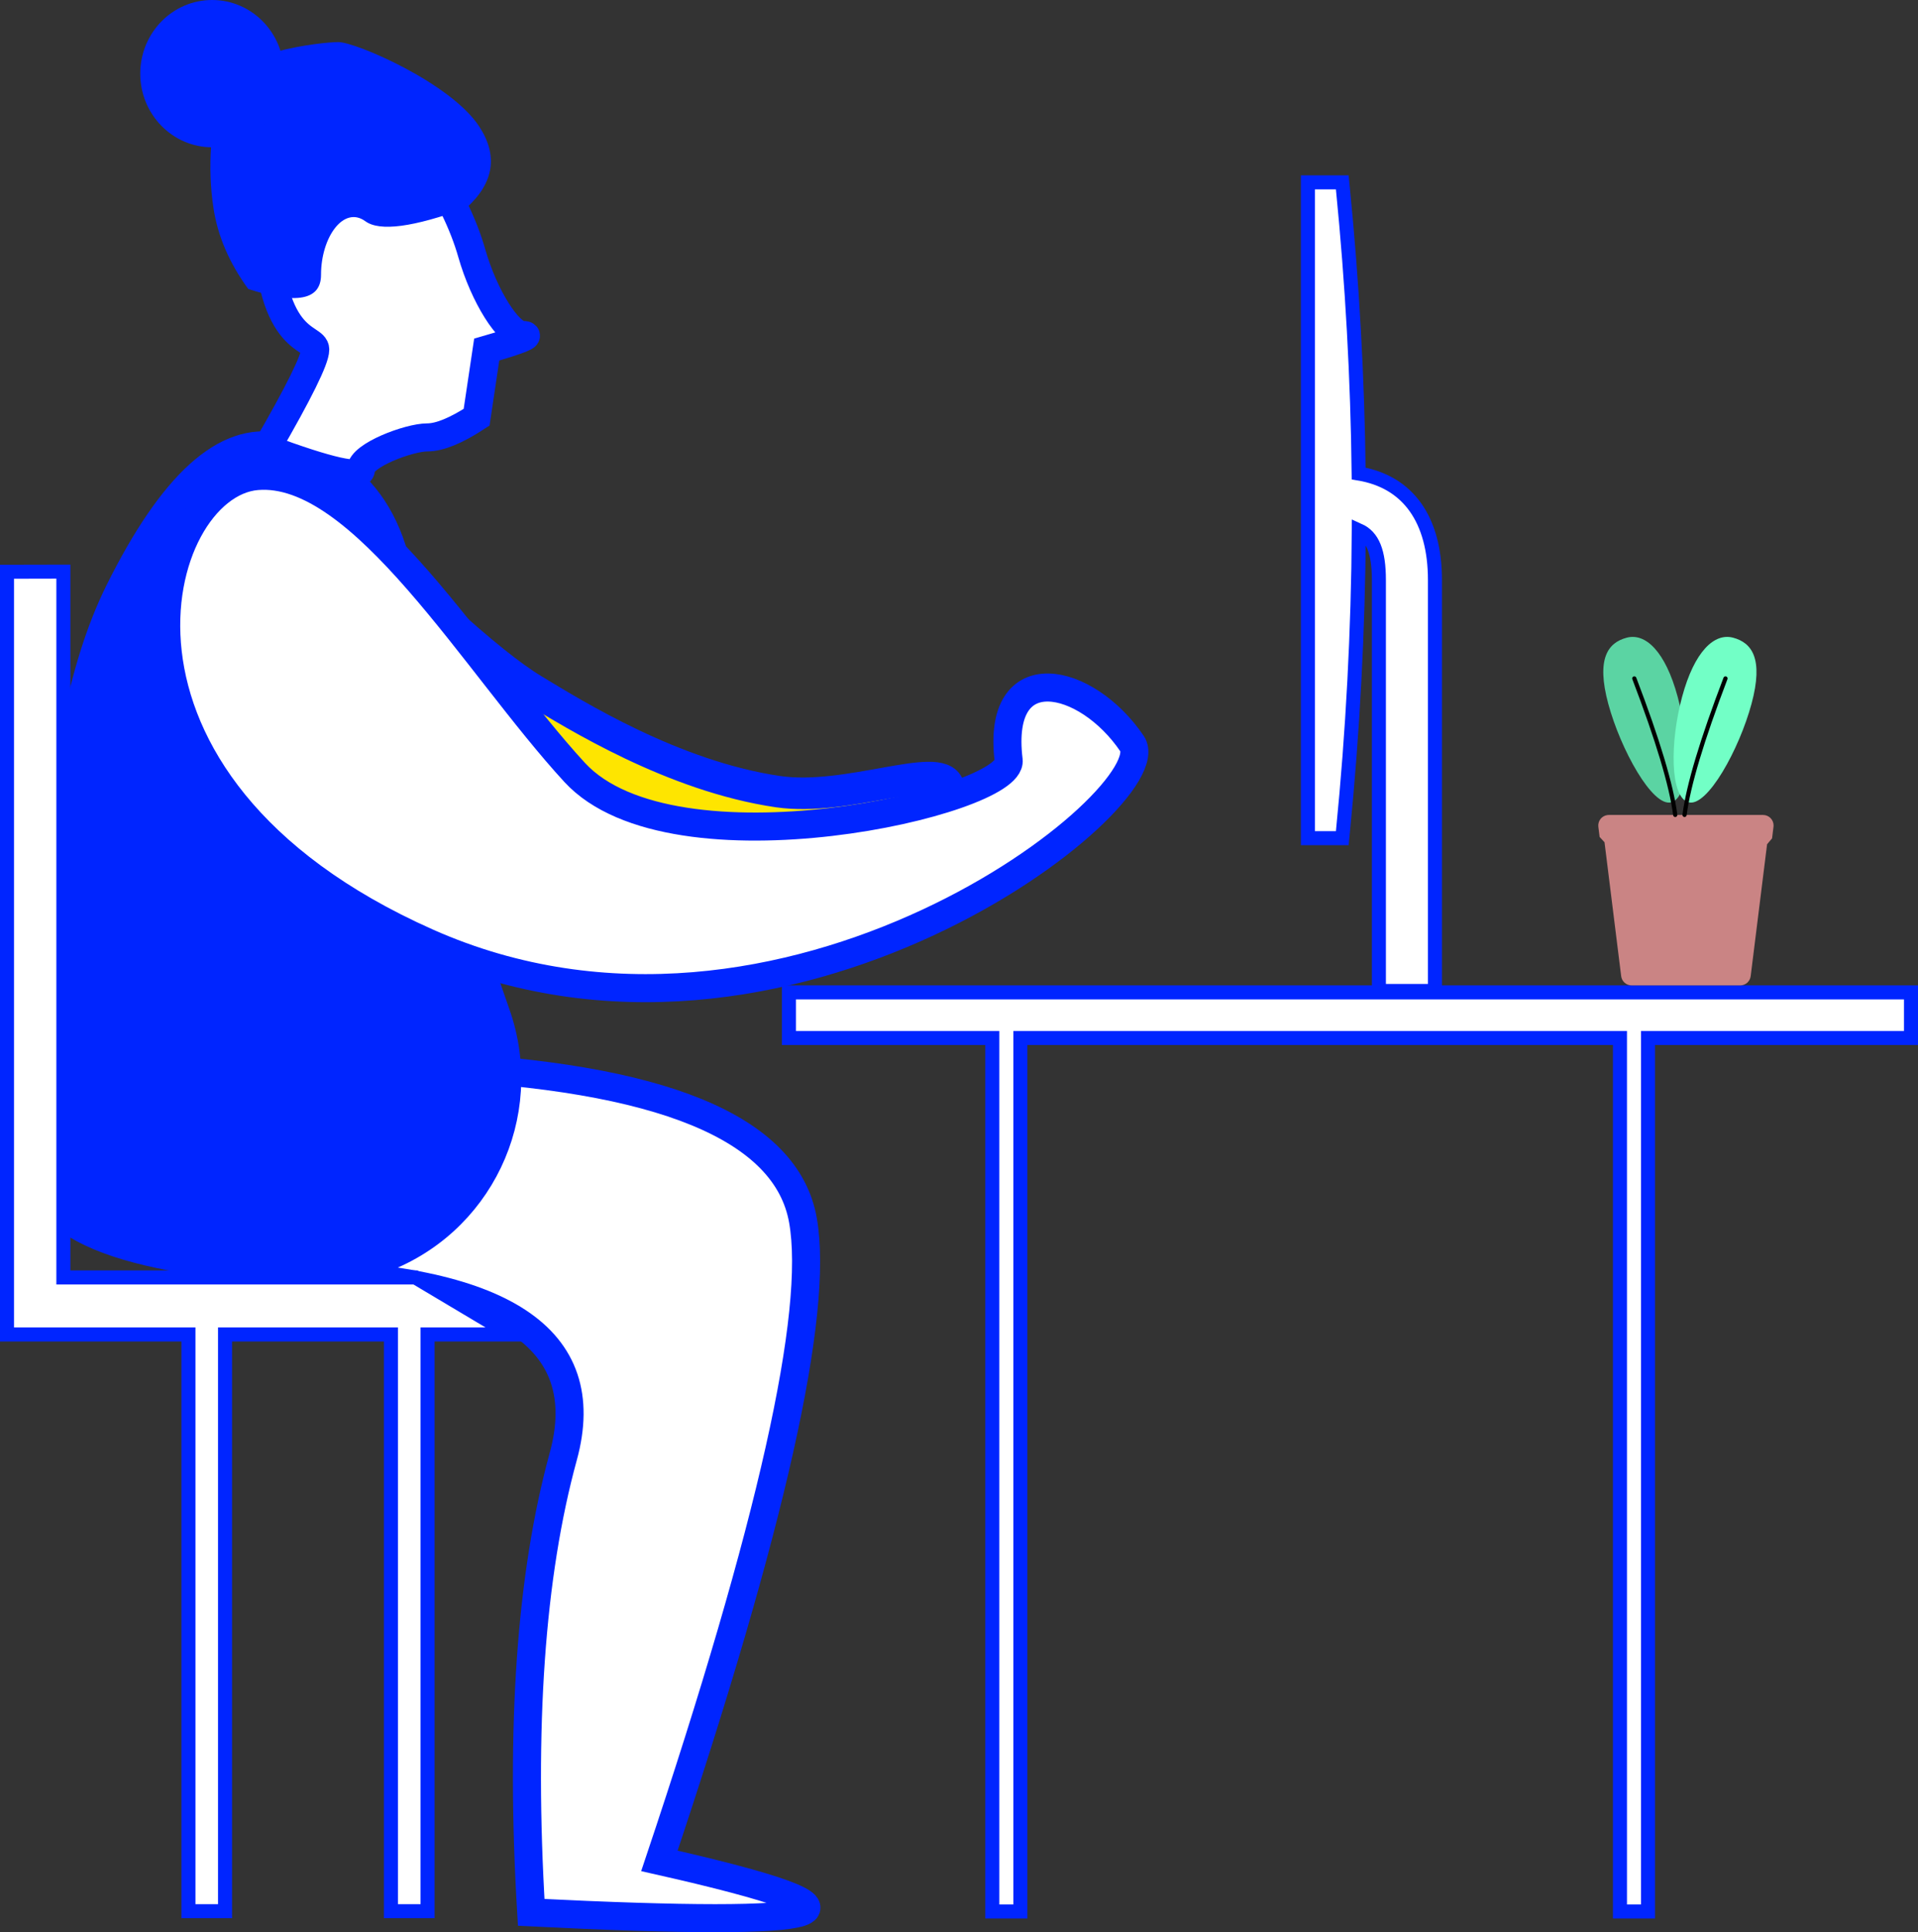 <?xml version="1.0" encoding="UTF-8"?>
<svg width="547px" height="551px" viewBox="0 0 547 551" version="1.1" xmlns="http://www.w3.org/2000/svg" xmlns:xlink="http://www.w3.org/1999/xlink">
    <rect x="0" y="0" width="547" height="551" fill="#333333" stroke="none"/>
    <!-- Generator: Sketch 52.5 (67469) - http://www.bohemiancoding.com/sketch -->
    <title>Group</title>
    <desc>Created with Sketch.</desc>
    <g id="Page-1" stroke="none" stroke-width="1" fill="none" fill-rule="evenodd">
        <g id="Artboard" transform="translate(-978, -441)">
            <g id="Group" transform="translate(978, 441)">
                <g id="Group-4" transform="translate(223, 54)">
                    <path d="M239,491.088 L247,491.088 L247,242 L322,242 L322,229 L2,229 L2,242 L60,242 L60,491.088 L68,491.088 L68,242 L239,242 L239,491.088 Z" id="Combined-Shape-Copy" stroke="#0025FF" stroke-width="4" fill="#FFFFFF"></path>
                    <path d="M164.478,81.03 C178.627,83.352 186.237,94.224 186.237,111.414 L186.237,228.595 L170.25,228.595 L170.25,111.414 C170.25,103.278 168.469,98.997 164.52,97.221 C164.342,125.887 162.83,154.552 159.984,183.217 L159.805,185.019 L150,185.019 L150,-2 L159.805,-2 L159.984,-0.198 C162.673,26.878 164.171,53.954 164.478,81.03 Z" id="Combined-Shape" stroke="#0025FF" stroke-width="4" fill="#FFFFFF"></path>
                    <g id="Group-3" transform="translate(231, 125)">
                        <path d="M4.814,53.4 L48.812,53.4 C50.469,53.4 51.812,54.743 51.812,56.4 C51.812,56.524 51.805,56.648 51.789,56.77 L51.378,60.079 L49.961,61.745 L45.28,99.37 C45.093,100.872 43.817,102 42.303,102 L11.324,102 C9.81,102 8.534,100.872 8.347,99.37 L3.596,61.182 L2.199,59.674 L1.837,56.77 C1.633,55.126 2.8,53.628 4.444,53.423 C4.567,53.408 4.691,53.4 4.814,53.4 Z" id="Rectangle" fill="#CA8484"></path>
                        <g id="Group-6">
                            <path d="M16.324,50.683 C21.847,50.694 25.925,35.526 25.899,22.098 C25.873,8.671 21.753,2.068 16.23,2.058 C10.707,2.047 6.237,5.494 6.263,18.922 C6.289,32.349 10.801,50.672 16.324,50.683 Z" id="Oval" fill="#5BD4A3" transform="translate(16.081, 26.37) rotate(-15) translate(-16.081, -26.37) "></path>
                            <path d="M12.093,14.468 C18.786,31.996 22.676,44.967 23.764,53.38" id="Path-38" stroke="#000000" stroke-width="1.2" stroke-linecap="round"></path>
                        </g>
                        <g id="Group-6" transform="translate(34.163, 26.7) scale(-1, 1) translate(-34.163, -26.7) translate(18.14, 0)">
                            <path d="M16.324,50.683 C21.847,50.694 25.925,35.526 25.899,22.098 C25.873,8.671 21.753,2.068 16.23,2.058 C10.707,2.047 6.237,5.494 6.263,18.922 C6.289,32.349 10.801,50.672 16.324,50.683 Z" id="Oval" fill="#72FFC6" transform="translate(16.081, 26.37) rotate(-15) translate(-16.081, -26.37) "></path>
                            <path d="M12.093,14.468 C18.786,31.996 22.676,44.967 23.764,53.38" id="Path-38" stroke="#000000" stroke-width="1.2" stroke-linecap="round"></path>
                        </g>
                    </g>
                </g>
                <g id="Group-4" transform="translate(165, 273.5) scale(-1, 1) translate(-165, -273.5) ">
                    <path d="M224.519,109 C204.399,152.162 189.533,179.48 179.922,190.954 C171.242,201.315 150.361,227.16 123.455,241.056 C105.668,250.242 77,247.676 77,255.332 C77,274.569 169.01,265.526 191.286,246.148 C206.136,233.229 224.374,197.312 246,138.396 L224.519,109 Z" id="Path-4" stroke="#0025FF" stroke-width="9" fill="#FEE500" transform="translate(161.5, 187.5) rotate(19) translate(-161.5, -187.5) "></path>
                    <path d="M141,304 C207.667,306.905 243.333,321.571 248,348 C252.667,374.429 239.019,435.314 207.056,530.656 C240.689,538.242 254.095,543.138 247.275,545.345 C240.456,547.552 214.864,547.552 170.499,545.345 C167.32,492.473 170.366,449.138 179.638,415.34 C188.91,381.542 162.364,364.096 100,363 L141,304 Z" id="Path-12" stroke="#0025FF" stroke-width="8" fill="#FFFFFF" transform="translate(174.5, 425.5) scale(-1, 1) translate(-174.5, -425.5) "></path>
                    <path d="M242.954,362.416 C296.034,359.902 321.327,349.265 318.832,330.507 C313.513,290.507 318.832,214.54 296.001,168.587 C280.78,137.952 265.625,124.242 250.536,127.458 C226.628,132.609 214.674,150.786 214.674,181.991 C214.674,203.796 205.938,239.543 188.465,289.233 L188.465,289.233 C178.389,317.889 193.451,349.288 222.107,359.364 C228.794,361.715 235.873,362.752 242.954,362.416 Z" id="Path-17" stroke="#0025FF" stroke-width="8" fill="#0025FF"></path>
                    <g id="Group-7" transform="translate(180, 0)">
                        <path d="M28.148,45.971 C22.022,55.254 17.792,63.993 15.458,72.186 C11.955,84.475 4.943,95.529 0.892,95.529 C-1.809,95.529 1.624,96.915 11.192,99.685 L14.074,118.985 C19.948,122.816 24.639,124.731 28.148,124.731 C33.41,124.731 47.05,129.874 47.05,133.862 C47.05,136.521 56.033,134.521 74,127.863 C64.732,111.848 60.099,102.456 60.099,99.685 C60.099,95.529 74,98.973 74,59.787 C74,33.662 58.716,29.057 28.148,45.971 Z" id="Path-19" stroke="#0025FF" stroke-width="8" fill="#FFFFFF"></path>
                        <path d="M16.933,59.246 C9.111,52.102 7.908,44.382 13.323,36.086 C21.445,23.643 48.555,12 53.501,12 C58.447,12 84.919,14.946 87.326,25.516 C89.733,36.086 90.936,47.203 89.131,59.246 C87.928,67.275 84.619,74.995 79.204,82.406 C65.366,86.901 58.447,85.554 58.447,78.366 C58.447,67.584 51.957,58.588 45.812,63.086 C41.716,66.085 32.089,64.805 16.933,59.246 Z" id="Path-20" fill="#0025FF"></path>
                        <ellipse id="Oval" fill="#0025FF" cx="89.5" cy="21" rx="20.5" ry="21"></ellipse>
                    </g>
                    <path d="M42.063,290.674 C42.087,267.513 60.229,248.176 73.888,274.919 C79.273,285.462 172.194,249.681 178.437,208.591 C184.679,167.501 179.993,102.527 206.323,87.834 C232.653,73.141 299.89,130.161 240.383,225.272 C180.875,320.383 42.044,308.704 42.063,290.674 Z" id="Path-18" stroke="#0025FF" stroke-width="8" fill="#FFFFFF" transform="translate(153.164, 194.267) rotate(34) translate(-153.164, -194.267) "></path>
                    <path d="M265.821,545 L276.26,545 L276.26,380.544 L328,380.544 L328,163.04 L311.928,163.004 L311.928,364.28 L211.551,364.28 L184.262,380.544 L208.065,380.544 L208.065,545 L218.504,545 L218.504,380.544 L265.821,380.544 L265.821,545 Z" id="Combined-Shape" stroke="#0025FF" stroke-width="4" fill="#FFFFFF"></path>
                </g>
            </g>
        </g>
    </g>
</svg>
